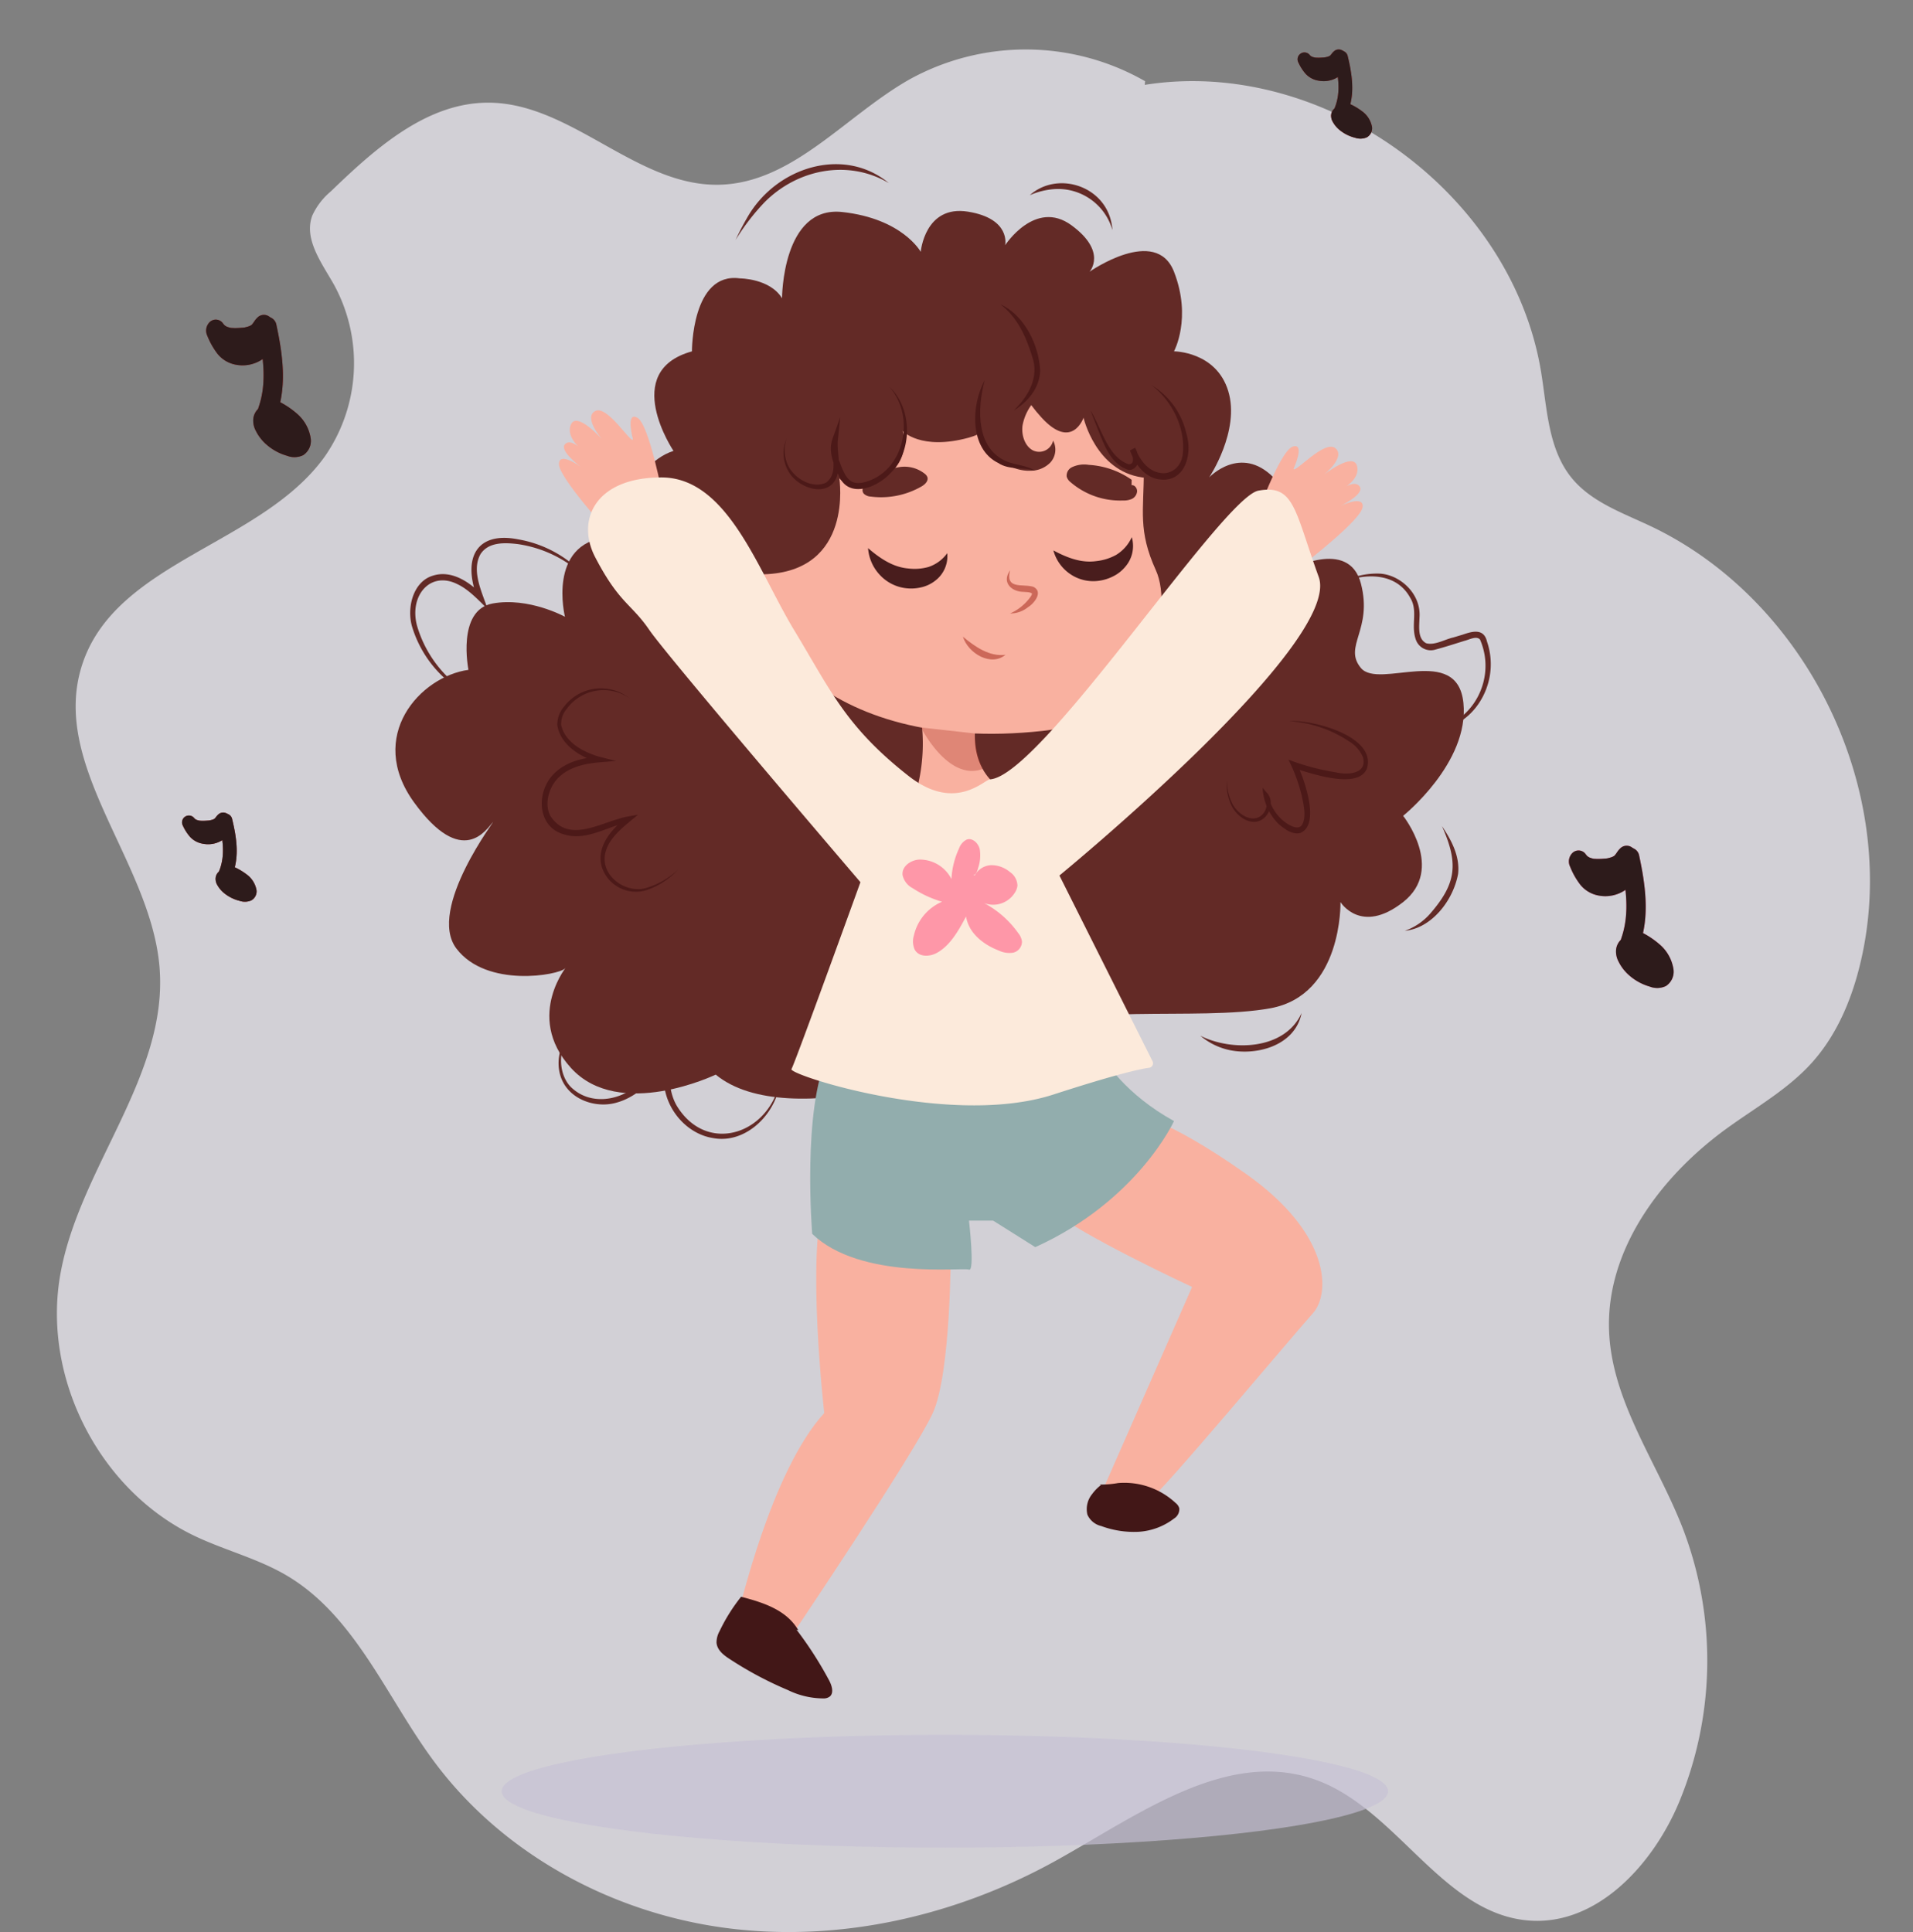 <svg xmlns="http://www.w3.org/2000/svg" xmlns:xlink="http://www.w3.org/1999/xlink" width="400" height="404" viewBox="0 0 400 404">
  <rect x="0" y="0" width="400" height="404" fill="#808080" stroke="none"/>
  <defs>
    <clipPath id="clip-path">
      <rect id="Rectángulo_416035" data-name="Rectángulo 416035" width="400" height="404" transform="translate(180 5986)" fill="#fff" stroke="#707070" stroke-width="1"/>
    </clipPath>
  </defs>
  <g id="Enmascarar_grupo_1098830" data-name="Enmascarar grupo 1098830" transform="translate(-180 -5986)" clip-path="url(#clip-path)">
    <g id="Grupo_1183148" data-name="Grupo 1183148" transform="translate(191.902 5996.336)">
      <path id="Trazado_1044501" data-name="Trazado 1044501" d="M353.354,30.963c37.387-5.939,76.808,22.657,82.893,60.13,1.24,7.636,1.472,16,6.33,22.007,4.081,5.048,10.558,7.308,16.421,10.074,32.344,15.262,51.711,54.1,44.488,89.212-1.74,8.457-4.964,16.824-10.767,23.2-5.015,5.512-11.636,9.225-17.666,13.6-13.814,10.012-25.362,25.475-24.6,42.552.655,14.7,10.056,27.324,15.39,41.027a77.325,77.325,0,0,1-.825,57.474c-5.555,13.141-17.312,25.778-31.491,24.568-18.053-1.542-27.542-23.526-44.652-29.5-18.465-6.452-36.986,7.5-54.1,16.993-20.941,11.612-45.451,17.215-69.17,14.052s-46.435-15.437-60.756-34.665c-10-13.422-16.486-30.481-30.872-38.995-6.063-3.588-13.037-5.3-19.389-8.345-19.737-9.464-31.769-32.874-28.005-54.489,3.9-22.405,22.573-41.605,20.777-64.279-1.758-22.189-23.085-42.259-16.171-63.41,7.064-21.607,37.468-25.023,50.71-43.481a34.231,34.231,0,0,0,1.954-35.9c-2.574-4.566-6.38-9.541-4.574-14.464a14.343,14.343,0,0,1,3.873-5.069c9.37-9.049,20.163-18.7,33.17-18.57,17.235.169,30.9,17.59,48.129,17.159,15.439-.386,26.444-14.589,39.929-22.139a50.3,50.3,0,0,1,49.053.492" transform="translate(-125.897 -23.552)" fill="#ebe9f0" opacity="0.76"/>
      <g id="Grupo_1183147" data-name="Grupo 1183147" transform="translate(26.168)">
        <path id="Trazado_1044502" data-name="Trazado 1044502" d="M784.4,445.143s8.826,0,11.348,8.325-3.993,18.038-3.993,18.038,6.514-6.938,13.449,0,3.152,19.426,3.152,19.426,12.609-6.938,15.13,2.775-3.782,13.1,0,17.653,20.173-5.165,21.434,7.323-12.609,23.588-12.609,23.588,8.826,11.1,0,18.038-13.1,0-13.1,0,.49,19.426-14.64,22.2-42.869-1.387-51.694,5.55-49.173,20.813-64.3,8.326c0,0-20.173,9.713-30.26-1.387s0-22.2-1.261-20.813-16.391,4.162-22.7-4.162,8.826-27.751,7.565-26.363-6.3,9.713-16.391-4.163,1.261-26.363,11.348-27.751c0,0-2.522-12.488,5.043-13.875s15.13,2.775,15.13,2.775S653.271,485.383,665.88,484c0,0,5.043-15.263,13.869-18.038,0,0-11.207-16.651,3.853-20.813,0,0-.07-16.651,10.017-15.263,0,0,6.3,0,8.826,4.163,0,0,0-19.426,12.608-18.038s16.391,8.325,16.391,8.325.841-9.855,9.877-8.4,7.775,7.009,7.775,7.009,6.3-9.713,13.869-4.163,3.782,9.713,3.782,9.713,13.869-9.713,17.652,0S784.4,445.143,784.4,445.143Z" transform="translate(-576.993 -382.01)" fill="#632a26"/>
        <path id="Trazado_1044503" data-name="Trazado 1044503" d="M750.262,1110.11c-1.261,0,5.043,0,22.7,12.488s17.652,24.976,13.869,29.138-32.782,38.851-34.043,38.851S742.7,1189.2,742.7,1189.2l18.913-43.014s-23.956-11.1-30.26-16.651S750.262,1110.11,750.262,1110.11Z" transform="translate(-550.421 -887.408)" fill="#f9b1a0"/>
        <path id="Trazado_1044504" data-name="Trazado 1044504" d="M1059.9,1175.564c0,2.775,0,27.751-3.782,36.076s-29,45.789-29,45.789-11.348-6.938-11.348-5.55,6.3-27.751,17.652-40.239c0,0-3.782-33.3,0-44.4S1059.9,1175.564,1059.9,1175.564Z" transform="translate(-899.145 -926.499)" fill="#f9b1a0"/>
        <path id="Trazado_1044505" data-name="Trazado 1044505" d="M905.255,1044.632c.564,1.241,5.043,8.325,15.13,13.875,0,0-7.565,16.651-29,26.364l-8.826-5.55h-5.043s1.261,10.792,0,10.252-22.7,2.235-32.782-7.477c0,0-2.148-26.363,3.339-37.464S901.472,1036.306,905.255,1044.632Z" transform="translate(-712.978 -834.417)" fill="#92adad"/>
        <path id="Trazado_1044506" data-name="Trazado 1044506" d="M1258.808,587.172s-2.825-15.245-5.347-16.633-.911,4.531-.911,4.531c-.351,1.02-5.394-7.306-7.915-5.918s1.471,5.918,1.471,5.918-5.253-5.918-6.514-3.143,2.522,5.55,2.522,5.55-2.522-2.775-3.782-1.388,3.292,4.713,3.292,4.713-4.553-3.325-4.553-.55,10.087,13.875,10.087,13.875Z" transform="translate(-1158.269 -493.529)" fill="#f9b1a0"/>
        <path id="Trazado_1044507" data-name="Trazado 1044507" d="M699.308,611.985s5.2-14.469,7.9-15.35.178,4.636.178,4.636c.183,1.071,6.47-6.158,8.732-4.307s-2.387,5.545-2.387,5.545,6.112-4.818,6.913-1.844-3.363,4.98-3.363,4.98,2.923-2.248,3.945-.64-3.989,4.008-3.989,4.008,5.01-2.4,4.57.333-12.133,11.725-12.133,11.725Z" transform="translate(-474.973 -513.58)" fill="#f9b1a0"/>
        <g id="Grupo_1183117" data-name="Grupo 1183117" transform="translate(5.04 55.502)">
          <g id="Grupo_1183112" data-name="Grupo 1183112" transform="translate(0 0)">
            <g id="Grupo_1183109" data-name="Grupo 1183109" transform="translate(10.731 0.384)">
              <path id="Trazado_1044508" data-name="Trazado 1044508" d="M1533,498.7c1.289,6.011,2.239,12.592.153,18.525a2.057,2.057,0,0,1-2.478,1.583,2.331,2.331,0,0,1-1.407-2.789c1.835-5.217.982-10.825-.153-16.114a2.361,2.361,0,0,1,1.407-2.789A2.022,2.022,0,0,1,1533,498.7Z" transform="translate(-1529.057 -497.038)" fill="#b72525"/>
            </g>
            <g id="Grupo_1183110" data-name="Grupo 1183110" transform="translate(9.832 17.557)">
              <path id="Trazado_1044509" data-name="Trazado 1044509" d="M1512.019,560.273a18.1,18.1,0,0,1,4.7,2.951,8.511,8.511,0,0,1,2.922,5.287,3.574,3.574,0,0,1-1.593,3.431,4.241,4.241,0,0,1-3.361.12,11.157,11.157,0,0,1-4.694-2.7,9.159,9.159,0,0,1-1.829-2.5,4.471,4.471,0,0,1-.551-2.306,3.342,3.342,0,0,1,1.367-2.579c1.487-1.045,3.451.687,2.959,2.56q-.084.362,0-.2.005.372-.049-.187a1.756,1.756,0,0,0,.043.2q.067.247-.095-.211c-.054-.016.424.557.1.246-.26-.254.123.134.172.188.09.1.187.186.279.281q.249.226-.115-.093.112.1.224.189.366.3.748.583a27.545,27.545,0,0,0,3.383,2.074l-2.959,1.355q-.01.463-.02.925l.518,1-.056-.073a2.527,2.527,0,0,1,0-3.206,1.882,1.882,0,0,1,2.849,0,2.96,2.96,0,0,1,.594,2.559,2.121,2.121,0,0,1-1.167,1.469,1.858,1.858,0,0,1-1.793-.114,25.083,25.083,0,0,1-3.96-2.518,8.753,8.753,0,0,1-2.058-2.155,4.645,4.645,0,0,1-.53-3.526l2.96,2.56a1.491,1.491,0,0,0,.617-1.223c0,.076.011.276-.019-.049-.042-.452.133.222-.035-.162-.139-.318.077.141.124.23q.118.225.251.44a1.562,1.562,0,0,1,.136.211c-.013-.035-.315-.429-.1-.153.089.114.176.229.268.34a7.654,7.654,0,0,0,.63.668,2.036,2.036,0,0,1,.18.164c-.023-.028-.4-.327-.129-.119.112.087.223.175.337.258a8.819,8.819,0,0,0,.813.524c.122.07.248.133.371.2.317.172-.408-.18.008,0q.44.193.894.341.4.129.8.224c.075.018.153.029.228.051.208.059-.263-.031-.25-.032.1,0,.675-.016.305.038l-.157.023q.231-.078-.033.035a2.115,2.115,0,0,0-.367.278c.224-.245-.112.171-.123.194-.022.041-.136.551-.094.231,0-.028-.022.555-.037.319,0-.076,0-.16,0-.237.005-.226.012.31.035.3a2.608,2.608,0,0,0-.07-.3c-.025-.091-.124-.358.005-.019s.045.117.013.05c-.076-.156-.147-.313-.228-.465q-.106-.2-.223-.387c-.033-.054-.067-.107-.1-.161-.233-.375.225.295.065.1a17.766,17.766,0,0,0-1.3-1.418c-.011-.011.351.291.172.153-.081-.063-.16-.132-.241-.2q-.2-.154-.4-.3c-.287-.206-.581-.4-.88-.581s-.606-.354-.915-.516q-.218-.114-.438-.223c-.071-.035-.15-.067-.22-.107l.261.125-.22-.1a2.266,2.266,0,0,1-1.2-1.042,2.572,2.572,0,0,1-.2-1.747c.3-1.057,1.434-2.062,2.479-1.584Z" transform="translate(-1507.605 -560.151)" fill="#b72525"/>
            </g>
            <g id="Grupo_1183111" data-name="Grupo 1183111" transform="translate(0)">
              <path id="Trazado_1044510" data-name="Trazado 1044510" d="M1549.342,499.478c-.106.1-.195.218-.3.316-.216.2.263-.4-.043.053a8.845,8.845,0,0,1-.678.935,5.352,5.352,0,0,1-1.452,1.146,9.082,9.082,0,0,1-3.565.931c-2.411.209-5.267-.059-6.89-2.367l3.164-2.747c.21.482.421.963.653,1.431.129.26.264.517.408.766.057.1.119.2.177.294.208.355-.143-.167.016.032s.3.4.472.577c.041.044.363.379.147.164-.191-.19.063.046.109.08.115.085.234.157.352.236.163.108.177.091-.005.015a6.091,6.091,0,0,0,.838.27c.205.053.174.024-.015.007.146.013.292.028.438.035a6.053,6.053,0,0,0,.739-.012c.047,0,.268-.06.3-.031q-.391.063-.161.02c.05-.009.1-.019.149-.031a5.726,5.726,0,0,0,.66-.187c.12-.042.237-.1.356-.139.259-.094-.418.245,0-.007a6.767,6.767,0,0,0,.581-.376c.048-.035.3-.265.1-.068-.226.221.09-.1.133-.147.071-.077.137-.159.207-.238.342-.386-.228.382.052-.067a1.934,1.934,0,0,1,2.757-.813,2.462,2.462,0,0,1,.723,3.1,7.4,7.4,0,0,1-7.74,3.39,6.368,6.368,0,0,1-3.782-2.243,15.528,15.528,0,0,1-2.139-3.771,2.491,2.491,0,0,1,.519-2.924,1.831,1.831,0,0,1,2.646.177,6.426,6.426,0,0,0,.419.513q.256.243-.042-.032c.085.066.174.128.264.186s.183.113.277.164q-.365-.162-.047-.025c.2.069.4.144.6.2.121.031.244.057.367.079q-.341-.049.021-.007c.25.01.5.031.748.032.477,0,.956-.027,1.431-.068a4.034,4.034,0,0,0,.618-.068c-.554.138.128-.035.233-.06a5.851,5.851,0,0,0,.6-.173q.145-.051.287-.111-.372.186-.068.027c.143-.092.411-.189.51-.342q-.314.281-.062.036.11-.117.209-.245.216-.3-.008.019.206-.3.415-.607a3.528,3.528,0,0,1,.456-.53,1.9,1.9,0,0,1,2.849,0,2.5,2.5,0,0,1,0,3.206Z" transform="translate(-1535.85 -495.627)" fill="#b72525"/>
            </g>
          </g>
          <g id="Grupo_1183116" data-name="Grupo 1183116" transform="translate(0 0)">
            <g id="Grupo_1183113" data-name="Grupo 1183113" transform="translate(10.731 0.384)">
              <path id="Trazado_1044511" data-name="Trazado 1044511" d="M1533,498.7c1.289,6.011,2.239,12.592.153,18.525a2.057,2.057,0,0,1-2.478,1.583,2.331,2.331,0,0,1-1.407-2.789c1.835-5.217.982-10.825-.153-16.114a2.361,2.361,0,0,1,1.407-2.789A2.022,2.022,0,0,1,1533,498.7Z" transform="translate(-1529.057 -497.038)" fill="#2d1b1b"/>
            </g>
            <g id="Grupo_1183114" data-name="Grupo 1183114" transform="translate(9.832 17.557)">
              <path id="Trazado_1044512" data-name="Trazado 1044512" d="M1512.019,560.273a18.1,18.1,0,0,1,4.7,2.951,8.511,8.511,0,0,1,2.922,5.287,3.574,3.574,0,0,1-1.593,3.431,4.241,4.241,0,0,1-3.361.12,11.157,11.157,0,0,1-4.694-2.7,9.159,9.159,0,0,1-1.829-2.5,4.471,4.471,0,0,1-.551-2.306,3.342,3.342,0,0,1,1.367-2.579c1.487-1.045,3.451.687,2.959,2.56q-.084.362,0-.2.005.372-.049-.187a1.756,1.756,0,0,0,.043.2q.067.247-.095-.211c-.054-.016.424.557.1.246-.26-.254.123.134.172.188.09.1.187.186.279.281q.249.226-.115-.093.112.1.224.189.366.3.748.583a27.545,27.545,0,0,0,3.383,2.074l-2.959,1.355q-.01.463-.02.925l.518,1-.056-.073a2.527,2.527,0,0,1,0-3.206,1.882,1.882,0,0,1,2.849,0,2.96,2.96,0,0,1,.594,2.559,2.121,2.121,0,0,1-1.167,1.469,1.858,1.858,0,0,1-1.793-.114,25.083,25.083,0,0,1-3.96-2.518,8.753,8.753,0,0,1-2.058-2.155,4.645,4.645,0,0,1-.53-3.526l2.96,2.56a1.491,1.491,0,0,0,.617-1.223c0,.076.011.276-.019-.049-.042-.452.133.222-.035-.162-.139-.318.077.141.124.23q.118.225.251.44a1.562,1.562,0,0,1,.136.211c-.013-.035-.315-.429-.1-.153.089.114.176.229.268.34a7.654,7.654,0,0,0,.63.668,2.036,2.036,0,0,1,.18.164c-.023-.028-.4-.327-.129-.119.112.087.223.175.337.258a8.819,8.819,0,0,0,.813.524c.122.07.248.133.371.2.317.172-.408-.18.008,0q.44.193.894.341.4.129.8.224c.075.018.153.029.228.051.208.059-.263-.031-.25-.032.1,0,.675-.016.305.038l-.157.023q.231-.078-.033.035a2.115,2.115,0,0,0-.367.278c.224-.245-.112.171-.123.194-.022.041-.136.551-.094.231,0-.028-.022.555-.037.319,0-.076,0-.16,0-.237.005-.226.012.31.035.3a2.608,2.608,0,0,0-.07-.3c-.025-.091-.124-.358.005-.019s.045.117.013.05c-.076-.156-.147-.313-.228-.465q-.106-.2-.223-.387c-.033-.054-.067-.107-.1-.161-.233-.375.225.295.065.1a17.766,17.766,0,0,0-1.3-1.418c-.011-.011.351.291.172.153-.081-.063-.16-.132-.241-.2q-.2-.154-.4-.3c-.287-.206-.581-.4-.88-.581s-.606-.354-.915-.516q-.218-.114-.438-.223c-.071-.035-.15-.067-.22-.107l.261.125-.22-.1a2.266,2.266,0,0,1-1.2-1.042,2.572,2.572,0,0,1-.2-1.747c.3-1.057,1.434-2.062,2.479-1.584Z" transform="translate(-1507.605 -560.151)" fill="#2d1b1b"/>
            </g>
            <g id="Grupo_1183115" data-name="Grupo 1183115" transform="translate(0)">
              <path id="Trazado_1044513" data-name="Trazado 1044513" d="M1549.342,499.478c-.106.1-.195.218-.3.316-.216.2.263-.4-.043.053a8.845,8.845,0,0,1-.678.935,5.352,5.352,0,0,1-1.452,1.146,9.082,9.082,0,0,1-3.565.931c-2.411.209-5.267-.059-6.89-2.367l3.164-2.747c.21.482.421.963.653,1.431.129.26.264.517.408.766.057.1.119.2.177.294.208.355-.143-.167.016.032s.3.4.472.577c.041.044.363.379.147.164-.191-.19.063.046.109.08.115.085.234.157.352.236.163.108.177.091-.005.015a6.091,6.091,0,0,0,.838.27c.205.053.174.024-.015.007.146.013.292.028.438.035a6.053,6.053,0,0,0,.739-.012c.047,0,.268-.06.3-.031q-.391.063-.161.02c.05-.009.1-.019.149-.031a5.726,5.726,0,0,0,.66-.187c.12-.042.237-.1.356-.139.259-.094-.418.245,0-.007a6.767,6.767,0,0,0,.581-.376c.048-.035.3-.265.1-.068-.226.221.09-.1.133-.147.071-.077.137-.159.207-.238.342-.386-.228.382.052-.067a1.934,1.934,0,0,1,2.757-.813,2.462,2.462,0,0,1,.723,3.1,7.4,7.4,0,0,1-7.74,3.39,6.368,6.368,0,0,1-3.782-2.243,15.528,15.528,0,0,1-2.139-3.771,2.491,2.491,0,0,1,.519-2.924,1.831,1.831,0,0,1,2.646.177,6.426,6.426,0,0,0,.419.513q.256.243-.042-.032c.085.066.174.128.264.186s.183.113.277.164q-.365-.162-.047-.025c.2.069.4.144.6.2.121.031.244.057.367.079q-.341-.049.021-.007c.25.01.5.031.748.032.477,0,.956-.027,1.431-.068a4.034,4.034,0,0,0,.618-.068c-.554.138.128-.035.233-.06a5.851,5.851,0,0,0,.6-.173q.145-.051.287-.111-.372.186-.068.027c.143-.092.411-.189.51-.342q-.314.281-.062.036.11-.117.209-.245.216-.3-.008.019.206-.3.415-.607a3.528,3.528,0,0,1,.456-.53,1.9,1.9,0,0,1,2.849,0,2.5,2.5,0,0,1,0,3.206Z" transform="translate(-1535.85 -495.627)" fill="#2d1b1b"/>
            </g>
          </g>
        </g>
        <g id="Grupo_1183126" data-name="Grupo 1183126" transform="translate(289.991 166.507)">
          <g id="Grupo_1183121" data-name="Grupo 1183121" transform="translate(0 0)">
            <g id="Grupo_1183118" data-name="Grupo 1183118" transform="translate(10.73 0.384)">
              <path id="Trazado_1044514" data-name="Trazado 1044514" d="M485.769,906.653c1.289,6.011,2.239,12.592.153,18.525a2.057,2.057,0,0,1-2.478,1.583,2.331,2.331,0,0,1-1.407-2.789c1.835-5.217.982-10.825-.153-16.115a2.361,2.361,0,0,1,1.407-2.789,2.023,2.023,0,0,1,2.478,1.584Z" transform="translate(-481.824 -904.994)" fill="#ff527f"/>
            </g>
            <g id="Grupo_1183119" data-name="Grupo 1183119" transform="translate(9.831 17.556)">
              <path id="Trazado_1044515" data-name="Trazado 1044515" d="M464.785,968.229a18.092,18.092,0,0,1,4.7,2.951,8.512,8.512,0,0,1,2.922,5.287,3.574,3.574,0,0,1-1.593,3.431,4.241,4.241,0,0,1-3.361.12,11.161,11.161,0,0,1-4.693-2.7,9.152,9.152,0,0,1-1.829-2.5,4.468,4.468,0,0,1-.551-2.306,3.342,3.342,0,0,1,1.367-2.579c1.487-1.045,3.451.687,2.96,2.56q-.084.362,0-.2,0,.372-.05-.187a1.731,1.731,0,0,0,.043.2q.067.247-.094-.211c-.054-.016.424.558.1.246-.26-.254.123.134.172.188.09.1.187.186.279.281q.249.227-.115-.092.111.1.224.189.366.3.748.583a27.524,27.524,0,0,0,3.383,2.074l-2.96,1.355q-.01.462-.02.925l.518,1-.056-.073a2.527,2.527,0,0,1,0-3.206,1.882,1.882,0,0,1,2.849,0,2.959,2.959,0,0,1,.594,2.559,2.122,2.122,0,0,1-1.166,1.469,1.858,1.858,0,0,1-1.793-.114,25.1,25.1,0,0,1-3.96-2.518,8.75,8.75,0,0,1-2.058-2.155,4.644,4.644,0,0,1-.53-3.526l2.96,2.56a1.49,1.49,0,0,0,.617-1.223c0,.077.011.276-.019-.049-.042-.452.133.222-.035-.162-.139-.319.078.141.124.23q.118.225.251.44a1.6,1.6,0,0,1,.135.211c-.013-.035-.315-.429-.1-.153.089.114.176.229.268.34a7.626,7.626,0,0,0,.63.668,2.041,2.041,0,0,1,.18.164c-.023-.028-.4-.327-.129-.119.112.086.223.175.337.258a8.726,8.726,0,0,0,.813.524c.122.07.248.133.371.2.316.172-.408-.18.008,0,.293.129.592.243.894.341q.4.129.8.224c.076.018.153.029.228.051.208.059-.263-.031-.25-.032.1-.005.675-.016.305.038l-.157.023q.231-.077-.033.035a2.117,2.117,0,0,0-.367.278c.225-.245-.112.172-.123.194-.022.041-.136.551-.094.231,0-.028-.022.555-.037.319,0-.076,0-.16,0-.237,0-.226.012.31.035.3a2.634,2.634,0,0,0-.07-.3c-.025-.091-.124-.358.005-.019s.045.117.013.05c-.076-.156-.147-.313-.228-.465q-.106-.2-.222-.387c-.033-.054-.067-.107-.1-.161-.233-.375.225.295.065.1a17.813,17.813,0,0,0-1.3-1.418c-.011-.011.351.291.172.153-.081-.063-.16-.131-.241-.2q-.2-.154-.4-.3c-.287-.206-.581-.4-.88-.581s-.606-.354-.915-.516q-.218-.114-.438-.223c-.072-.035-.15-.067-.22-.107l.261.125-.22-.1a2.265,2.265,0,0,1-1.2-1.042,2.57,2.57,0,0,1-.2-1.747c.3-1.057,1.434-2.062,2.479-1.584Z" transform="translate(-460.371 -968.106)" fill="#ff527f"/>
            </g>
            <g id="Grupo_1183120" data-name="Grupo 1183120" transform="translate(0)">
              <path id="Trazado_1044516" data-name="Trazado 1044516" d="M502.1,907.435c-.106.1-.195.218-.3.316-.215.2.263-.4-.043.053a8.848,8.848,0,0,1-.678.935,5.357,5.357,0,0,1-1.452,1.146,9.085,9.085,0,0,1-3.565.931c-2.411.209-5.267-.059-6.89-2.367l3.164-2.747c.209.482.421.963.653,1.431.129.26.264.517.408.766.057.1.119.2.177.294.208.355-.143-.167.016.032s.3.4.472.577c.041.044.363.379.147.164-.191-.19.063.046.109.08.114.085.234.157.352.236.163.108.177.09-.005.015a6.1,6.1,0,0,0,.839.27c.205.053.174.024-.015.007.146.013.292.028.438.034a6.032,6.032,0,0,0,.739-.012c.047,0,.268-.06.3-.031q-.391.063-.161.02c.05-.009.1-.019.149-.031a5.754,5.754,0,0,0,.66-.187c.12-.042.237-.1.356-.139.259-.094-.418.245,0-.007a6.707,6.707,0,0,0,.581-.376c.047-.036.3-.265.1-.068-.226.221.09-.1.133-.147.071-.077.137-.159.207-.238.342-.386-.227.382.052-.067a1.934,1.934,0,0,1,2.757-.813,2.462,2.462,0,0,1,.723,3.1,7.4,7.4,0,0,1-7.74,3.39A6.368,6.368,0,0,1,491,911.761a15.524,15.524,0,0,1-2.139-3.771,2.491,2.491,0,0,1,.519-2.925,1.831,1.831,0,0,1,2.645.177,6.491,6.491,0,0,0,.42.513q.255.243-.042-.031.128.1.264.187c.09.058.183.113.277.163q-.365-.162-.047-.025c.2.069.4.144.6.2q.183.046.367.079-.341-.049.021-.007c.25.01.5.031.748.032.477,0,.956-.027,1.431-.068a4.029,4.029,0,0,0,.619-.068c-.554.138.128-.035.233-.06a5.846,5.846,0,0,0,.6-.173q.145-.051.287-.111-.372.186-.068.027c.143-.092.411-.189.51-.342q-.314.281-.063.036.11-.117.21-.245.215-.3-.008.019.206-.305.415-.607a3.544,3.544,0,0,1,.456-.53,1.9,1.9,0,0,1,2.849,0,2.5,2.5,0,0,1,0,3.206Z" transform="translate(-488.612 -903.584)" fill="#ff527f"/>
            </g>
          </g>
          <g id="Grupo_1183125" data-name="Grupo 1183125" transform="translate(0 0)">
            <g id="Grupo_1183122" data-name="Grupo 1183122" transform="translate(10.73 0.384)">
              <path id="Trazado_1044517" data-name="Trazado 1044517" d="M485.769,906.653c1.289,6.011,2.239,12.592.153,18.525a2.057,2.057,0,0,1-2.478,1.583,2.331,2.331,0,0,1-1.407-2.789c1.835-5.217.982-10.825-.153-16.115a2.361,2.361,0,0,1,1.407-2.789,2.023,2.023,0,0,1,2.478,1.584Z" transform="translate(-481.824 -904.994)" fill="#2d1b1b"/>
            </g>
            <g id="Grupo_1183123" data-name="Grupo 1183123" transform="translate(9.831 17.556)">
              <path id="Trazado_1044518" data-name="Trazado 1044518" d="M464.785,968.229a18.092,18.092,0,0,1,4.7,2.951,8.512,8.512,0,0,1,2.922,5.287,3.574,3.574,0,0,1-1.593,3.431,4.241,4.241,0,0,1-3.361.12,11.161,11.161,0,0,1-4.693-2.7,9.152,9.152,0,0,1-1.829-2.5,4.468,4.468,0,0,1-.551-2.306,3.342,3.342,0,0,1,1.367-2.579c1.487-1.045,3.451.687,2.96,2.56q-.084.362,0-.2,0,.372-.05-.187a1.731,1.731,0,0,0,.043.2q.067.247-.094-.211c-.054-.016.424.558.1.246-.26-.254.123.134.172.188.09.1.187.186.279.281q.249.227-.115-.092.111.1.224.189.366.3.748.583a27.524,27.524,0,0,0,3.383,2.074l-2.96,1.355q-.01.462-.02.925l.518,1-.056-.073a2.527,2.527,0,0,1,0-3.206,1.882,1.882,0,0,1,2.849,0,2.959,2.959,0,0,1,.594,2.559,2.122,2.122,0,0,1-1.166,1.469,1.858,1.858,0,0,1-1.793-.114,25.1,25.1,0,0,1-3.96-2.518,8.75,8.75,0,0,1-2.058-2.155,4.644,4.644,0,0,1-.53-3.526l2.96,2.56a1.49,1.49,0,0,0,.617-1.223c0,.077.011.276-.019-.049-.042-.452.133.222-.035-.162-.139-.319.078.141.124.23q.118.225.251.44a1.6,1.6,0,0,1,.135.211c-.013-.035-.315-.429-.1-.153.089.114.176.229.268.34a7.626,7.626,0,0,0,.63.668,2.041,2.041,0,0,1,.18.164c-.023-.028-.4-.327-.129-.119.112.086.223.175.337.258a8.726,8.726,0,0,0,.813.524c.122.07.248.133.371.2.316.172-.408-.18.008,0,.293.129.592.243.894.341q.4.129.8.224c.076.018.153.029.228.051.208.059-.263-.031-.25-.032.1-.005.675-.016.305.038l-.157.023q.231-.077-.033.035a2.117,2.117,0,0,0-.367.278c.225-.245-.112.172-.123.194-.022.041-.136.551-.094.231,0-.028-.022.555-.037.319,0-.076,0-.16,0-.237,0-.226.012.31.035.3a2.634,2.634,0,0,0-.07-.3c-.025-.091-.124-.358.005-.019s.045.117.013.05c-.076-.156-.147-.313-.228-.465q-.106-.2-.222-.387c-.033-.054-.067-.107-.1-.161-.233-.375.225.295.065.1a17.813,17.813,0,0,0-1.3-1.418c-.011-.011.351.291.172.153-.081-.063-.16-.131-.241-.2q-.2-.154-.4-.3c-.287-.206-.581-.4-.88-.581s-.606-.354-.915-.516q-.218-.114-.438-.223c-.072-.035-.15-.067-.22-.107l.261.125-.22-.1a2.265,2.265,0,0,1-1.2-1.042,2.57,2.57,0,0,1-.2-1.747c.3-1.057,1.434-2.062,2.479-1.584Z" transform="translate(-460.371 -968.106)" fill="#2d1b1b"/>
            </g>
            <g id="Grupo_1183124" data-name="Grupo 1183124" transform="translate(0)">
              <path id="Trazado_1044519" data-name="Trazado 1044519" d="M502.1,907.435c-.106.1-.195.218-.3.316-.215.2.263-.4-.043.053a8.848,8.848,0,0,1-.678.935,5.357,5.357,0,0,1-1.452,1.146,9.085,9.085,0,0,1-3.565.931c-2.411.209-5.267-.059-6.89-2.367l3.164-2.747c.209.482.421.963.653,1.431.129.26.264.517.408.766.057.1.119.2.177.294.208.355-.143-.167.016.032s.3.4.472.577c.041.044.363.379.147.164-.191-.19.063.046.109.08.114.085.234.157.352.236.163.108.177.09-.005.015a6.1,6.1,0,0,0,.839.27c.205.053.174.024-.015.007.146.013.292.028.438.034a6.032,6.032,0,0,0,.739-.012c.047,0,.268-.06.3-.031q-.391.063-.161.02c.05-.009.1-.019.149-.031a5.754,5.754,0,0,0,.66-.187c.12-.042.237-.1.356-.139.259-.094-.418.245,0-.007a6.707,6.707,0,0,0,.581-.376c.047-.036.3-.265.1-.068-.226.221.09-.1.133-.147.071-.077.137-.159.207-.238.342-.386-.227.382.052-.067a1.934,1.934,0,0,1,2.757-.813,2.462,2.462,0,0,1,.723,3.1,7.4,7.4,0,0,1-7.74,3.39A6.368,6.368,0,0,1,491,911.761a15.524,15.524,0,0,1-2.139-3.771,2.491,2.491,0,0,1,.519-2.925,1.831,1.831,0,0,1,2.645.177,6.491,6.491,0,0,0,.42.513q.255.243-.042-.031.128.1.264.187c.09.058.183.113.277.163q-.365-.162-.047-.025c.2.069.4.144.6.2q.183.046.367.079-.341-.049.021-.007c.25.01.5.031.748.032.477,0,.956-.027,1.431-.068a4.029,4.029,0,0,0,.619-.068c-.554.138.128-.035.233-.06a5.846,5.846,0,0,0,.6-.173q.145-.051.287-.111-.372.186-.068.027c.143-.092.411-.189.51-.342q-.314.281-.063.036.11-.117.21-.245.215-.3-.008.019.206-.305.415-.607a3.544,3.544,0,0,1,.456-.53,1.9,1.9,0,0,1,2.849,0,2.5,2.5,0,0,1,0,3.206Z" transform="translate(-488.612 -903.584)" fill="#2d1b1b"/>
            </g>
          </g>
        </g>
        <g id="Grupo_1183135" data-name="Grupo 1183135" transform="translate(233.253)">
          <g id="Grupo_1183130" data-name="Grupo 1183130" transform="translate(0 0)">
            <g id="Grupo_1183127" data-name="Grupo 1183127" transform="translate(7.639 0.241)">
              <path id="Trazado_1044520" data-name="Trazado 1044520" d="M710.142,293.575c.918,3.768,1.595,7.894.109,11.614a1.48,1.48,0,0,1-1.765.993,1.43,1.43,0,0,1-1-1.748c1.306-3.271.7-6.786-.109-10.1a1.434,1.434,0,0,1,2.766-.756Z" transform="translate(-707.333 -292.535)" fill="#b72525"/>
            </g>
            <g id="Grupo_1183128" data-name="Grupo 1183128" transform="translate(6.999 11.007)">
              <path id="Trazado_1044521" data-name="Trazado 1044521" d="M695.2,332.179a13.249,13.249,0,0,1,3.347,1.85,5.208,5.208,0,0,1,2.08,3.314,2.155,2.155,0,0,1-1.134,2.151,3.4,3.4,0,0,1-2.393.075,8.26,8.26,0,0,1-3.342-1.694,5.846,5.846,0,0,1-1.3-1.565,2.534,2.534,0,0,1-.392-1.446,2.04,2.04,0,0,1,.973-1.617,1.446,1.446,0,0,1,2.107,1.605q-.06.227,0-.122,0,.233-.035-.117a.939.939,0,0,0,.031.128q.048.155-.067-.132c-.038-.01.3.349.074.154-.185-.159.088.084.123.118.064.062.133.116.2.176q.178.142-.081-.058l.16.119c.174.127.352.248.532.366a20.216,20.216,0,0,0,2.408,1.3l-2.107.85q-.007.29-.014.58l.369.627-.04-.046a1.441,1.441,0,0,1,0-2.01,1.462,1.462,0,0,1,2.029,0,1.692,1.692,0,0,1,.423,1.6,1.378,1.378,0,0,1-.83.921,1.48,1.48,0,0,1-1.277-.072,18.377,18.377,0,0,1-2.82-1.579,5.866,5.866,0,0,1-1.465-1.351,2.615,2.615,0,0,1-.377-2.211l2.107,1.605a.9.9,0,0,0,.439-.767c0,.048.008.173-.013-.031-.03-.283.095.139-.025-.1-.1-.2.055.088.089.144q.084.141.178.276a.973.973,0,0,1,.1.133c-.01-.022-.224-.269-.071-.1.063.072.125.144.191.213a5.169,5.169,0,0,0,.449.419,1.4,1.4,0,0,1,.128.1c-.017-.018-.284-.205-.092-.075.08.054.159.11.24.162a6.367,6.367,0,0,0,.579.329c.087.044.177.084.264.126.225.108-.29-.113.005,0q.313.121.636.214.281.081.568.141c.054.011.109.018.162.032.148.037-.187-.02-.178-.02.07,0,.48-.01.217.024l-.112.014q.165-.049-.024.022a1.5,1.5,0,0,0-.261.174c.16-.153-.079.107-.088.121s-.1.345-.067.145c0-.018-.016.348-.026.2,0-.048,0-.1,0-.148,0-.142.009.194.025.189a1.48,1.48,0,0,0-.05-.188c-.018-.057-.088-.224,0-.011s.032.073.009.031c-.054-.1-.1-.2-.163-.291s-.1-.164-.158-.243l-.072-.1c-.166-.235.16.185.047.06a11.806,11.806,0,0,0-.927-.889c-.008-.007.25.183.123.1-.058-.039-.114-.082-.172-.122q-.139-.1-.282-.187c-.2-.129-.413-.25-.626-.364s-.431-.222-.652-.324q-.155-.071-.312-.14c-.051-.022-.107-.042-.156-.067l.186.078-.157-.063a1.571,1.571,0,0,1-.857-.653,1.424,1.424,0,0,1,1.621-2.089Z" transform="translate(-692.059 -332.102)" fill="#b72525"/>
            </g>
            <g id="Grupo_1183129" data-name="Grupo 1183129">
              <path id="Trazado_1044522" data-name="Trazado 1044522" d="M721.77,294.063c-.075.062-.138.137-.212.2-.153.128.188-.249-.031.033a5.625,5.625,0,0,1-.483.586,3.773,3.773,0,0,1-1.034.719,7.175,7.175,0,0,1-2.538.584c-1.716.131-3.75-.037-4.905-1.484l2.253-1.722c.149.3.3.6.465.9.092.163.188.324.291.48.041.062.084.122.126.184.148.222-.1-.1.011.02s.216.248.336.362c.029.028.258.238.1.1-.136-.119.045.029.078.05.081.053.166.1.25.148.116.068.126.057,0,.009a4.821,4.821,0,0,0,.6.169c.146.033.124.015-.011,0,.1.008.208.018.312.022a4.917,4.917,0,0,0,.526-.007c.033,0,.191-.038.214-.02q-.278.039-.115.012l.106-.019a4.583,4.583,0,0,0,.47-.117c.086-.026.168-.06.254-.087.184-.059-.3.153,0,0,.141-.075.28-.148.414-.236.034-.022.212-.166.068-.043-.161.138.064-.063.094-.092.051-.048.1-.1.147-.149.244-.242-.162.239.038-.042a1.473,1.473,0,0,1,1.963-.51,1.431,1.431,0,0,1,.515,1.944,5.581,5.581,0,0,1-5.511,2.125,4.686,4.686,0,0,1-2.693-1.406,9.507,9.507,0,0,1-1.523-2.364,1.432,1.432,0,0,1,2.253-1.722,4.176,4.176,0,0,0,.3.322q.182.153-.03-.02.091.062.188.117c.065.037.13.071.2.1q-.259-.1-.033-.016c.143.044.282.09.428.123.087.019.174.036.261.05q-.243-.031.015,0c.178.006.354.02.533.02.34,0,.68-.017,1.019-.043a3.213,3.213,0,0,0,.44-.043c-.395.086.091-.022.166-.038.143-.03.285-.065.424-.108q.1-.032.2-.069-.265.117-.048.017c.1-.058.292-.118.363-.214q-.224.176-.044.023a2.118,2.118,0,0,0,.149-.153q.153-.185-.006.012.146-.191.3-.381a2.307,2.307,0,0,1,.325-.332,1.478,1.478,0,0,1,2.029,0,1.43,1.43,0,0,1,0,2.011Z" transform="translate(-712.164 -291.648)" fill="#b72525"/>
            </g>
          </g>
          <g id="Grupo_1183134" data-name="Grupo 1183134" transform="translate(0 0)">
            <g id="Grupo_1183131" data-name="Grupo 1183131" transform="translate(7.639 0.241)">
              <path id="Trazado_1044523" data-name="Trazado 1044523" d="M710.142,293.575c.918,3.768,1.595,7.894.109,11.614a1.48,1.48,0,0,1-1.765.993,1.43,1.43,0,0,1-1-1.748c1.306-3.271.7-6.786-.109-10.1a1.434,1.434,0,0,1,2.766-.756Z" transform="translate(-707.333 -292.535)" fill="#2d1b1b"/>
            </g>
            <g id="Grupo_1183132" data-name="Grupo 1183132" transform="translate(6.999 11.007)">
              <path id="Trazado_1044524" data-name="Trazado 1044524" d="M695.2,332.179a13.249,13.249,0,0,1,3.347,1.85,5.208,5.208,0,0,1,2.08,3.314,2.155,2.155,0,0,1-1.134,2.151,3.4,3.4,0,0,1-2.393.075,8.26,8.26,0,0,1-3.342-1.694,5.846,5.846,0,0,1-1.3-1.565,2.534,2.534,0,0,1-.392-1.446,2.04,2.04,0,0,1,.973-1.617,1.446,1.446,0,0,1,2.107,1.605q-.06.227,0-.122,0,.233-.035-.117a.939.939,0,0,0,.031.128q.048.155-.067-.132c-.038-.01.3.349.074.154-.185-.159.088.084.123.118.064.062.133.116.2.176q.178.142-.081-.058l.16.119c.174.127.352.248.532.366a20.216,20.216,0,0,0,2.408,1.3l-2.107.85q-.007.29-.014.58l.369.627-.04-.046a1.441,1.441,0,0,1,0-2.01,1.462,1.462,0,0,1,2.029,0,1.692,1.692,0,0,1,.423,1.6,1.378,1.378,0,0,1-.83.921,1.48,1.48,0,0,1-1.277-.072,18.377,18.377,0,0,1-2.82-1.579,5.866,5.866,0,0,1-1.465-1.351,2.615,2.615,0,0,1-.377-2.211l2.107,1.605a.9.9,0,0,0,.439-.767c0,.048.008.173-.013-.031-.03-.283.095.139-.025-.1-.1-.2.055.088.089.144q.084.141.178.276a.973.973,0,0,1,.1.133c-.01-.022-.224-.269-.071-.1.063.072.125.144.191.213a5.169,5.169,0,0,0,.449.419,1.4,1.4,0,0,1,.128.1c-.017-.018-.284-.205-.092-.075.08.054.159.11.24.162a6.367,6.367,0,0,0,.579.329c.087.044.177.084.264.126.225.108-.29-.113.005,0q.313.121.636.214.281.081.568.141c.054.011.109.018.162.032.148.037-.187-.02-.178-.02.07,0,.48-.01.217.024l-.112.014q.165-.049-.024.022a1.5,1.5,0,0,0-.261.174c.16-.153-.079.107-.088.121s-.1.345-.067.145c0-.018-.016.348-.026.2,0-.048,0-.1,0-.148,0-.142.009.194.025.189a1.48,1.48,0,0,0-.05-.188c-.018-.057-.088-.224,0-.011s.032.073.009.031c-.054-.1-.1-.2-.163-.291s-.1-.164-.158-.243l-.072-.1c-.166-.235.16.185.047.06a11.806,11.806,0,0,0-.927-.889c-.008-.007.25.183.123.1-.058-.039-.114-.082-.172-.122q-.139-.1-.282-.187c-.2-.129-.413-.25-.626-.364s-.431-.222-.652-.324q-.155-.071-.312-.14c-.051-.022-.107-.042-.156-.067l.186.078-.157-.063a1.571,1.571,0,0,1-.857-.653,1.424,1.424,0,0,1,1.621-2.089Z" transform="translate(-692.059 -332.102)" fill="#2d1b1b"/>
            </g>
            <g id="Grupo_1183133" data-name="Grupo 1183133">
              <path id="Trazado_1044525" data-name="Trazado 1044525" d="M721.77,294.063c-.075.062-.138.137-.212.2-.153.128.188-.249-.031.033a5.625,5.625,0,0,1-.483.586,3.773,3.773,0,0,1-1.034.719,7.175,7.175,0,0,1-2.538.584c-1.716.131-3.75-.037-4.905-1.484l2.253-1.722c.149.3.3.6.465.9.092.163.188.324.291.48.041.062.084.122.126.184.148.222-.1-.1.011.02s.216.248.336.362c.029.028.258.238.1.1-.136-.119.045.029.078.05.081.053.166.1.25.148.116.068.126.057,0,.009a4.821,4.821,0,0,0,.6.169c.146.033.124.015-.011,0,.1.008.208.018.312.022a4.917,4.917,0,0,0,.526-.007c.033,0,.191-.038.214-.02q-.278.039-.115.012l.106-.019a4.583,4.583,0,0,0,.47-.117c.086-.026.168-.06.254-.087.184-.059-.3.153,0,0,.141-.075.28-.148.414-.236.034-.022.212-.166.068-.043-.161.138.064-.063.094-.092.051-.048.1-.1.147-.149.244-.242-.162.239.038-.042a1.473,1.473,0,0,1,1.963-.51,1.431,1.431,0,0,1,.515,1.944,5.581,5.581,0,0,1-5.511,2.125,4.686,4.686,0,0,1-2.693-1.406,9.507,9.507,0,0,1-1.523-2.364,1.432,1.432,0,0,1,2.253-1.722,4.176,4.176,0,0,0,.3.322q.182.153-.03-.02.091.062.188.117c.065.037.13.071.2.1q-.259-.1-.033-.016c.143.044.282.09.428.123.087.019.174.036.261.05q-.243-.031.015,0c.178.006.354.02.533.02.34,0,.68-.017,1.019-.043a3.213,3.213,0,0,0,.44-.043c-.395.086.091-.022.166-.038.143-.03.285-.065.424-.108q.1-.032.2-.069-.265.117-.048.017c.1-.058.292-.118.363-.214q-.224.176-.044.023a2.118,2.118,0,0,0,.149-.153q.153-.185-.006.012.146-.191.3-.381a2.307,2.307,0,0,1,.325-.332,1.478,1.478,0,0,1,2.029,0,1.43,1.43,0,0,1,0,2.011Z" transform="translate(-712.164 -291.648)" fill="#2d1b1b"/>
            </g>
          </g>
        </g>
        <g id="Grupo_1183144" data-name="Grupo 1183144" transform="translate(0 159.568)">
          <g id="Grupo_1183139" data-name="Grupo 1183139" transform="translate(0 0)">
            <g id="Grupo_1183136" data-name="Grupo 1183136" transform="translate(7.637 0.241)">
              <path id="Trazado_1044526" data-name="Trazado 1044526" d="M1567.391,880.011c.918,3.768,1.594,7.894.109,11.614a1.48,1.48,0,0,1-1.765.992,1.429,1.429,0,0,1-1-1.748c1.306-3.271.7-6.786-.109-10.1a1.434,1.434,0,0,1,2.767-.756Z" transform="translate(-1564.582 -878.971)" fill="#b72525"/>
            </g>
            <g id="Grupo_1183137" data-name="Grupo 1183137" transform="translate(6.999 11.007)">
              <path id="Trazado_1044527" data-name="Trazado 1044527" d="M1552.446,918.615a13.257,13.257,0,0,1,3.347,1.85,5.21,5.21,0,0,1,2.08,3.315,2.155,2.155,0,0,1-1.134,2.151,3.4,3.4,0,0,1-2.393.075,8.258,8.258,0,0,1-3.342-1.694,5.842,5.842,0,0,1-1.3-1.564,2.534,2.534,0,0,1-.392-1.446,2.04,2.04,0,0,1,.973-1.617,1.446,1.446,0,0,1,2.107,1.605q-.06.227,0-.123,0,.233-.035-.117a.944.944,0,0,0,.031.128q.048.155-.067-.132c-.038-.01.3.349.075.154-.186-.159.088.084.123.117.064.061.133.117.2.176q.177.142-.082-.058l.16.119q.261.19.532.366a20.234,20.234,0,0,0,2.408,1.3l-2.107.849q-.007.29-.015.58l.369.627-.04-.046a1.441,1.441,0,0,1,0-2.01,1.462,1.462,0,0,1,2.028,0,1.692,1.692,0,0,1,.423,1.6,1.377,1.377,0,0,1-.83.921,1.481,1.481,0,0,1-1.277-.072,18.391,18.391,0,0,1-2.82-1.579,5.863,5.863,0,0,1-1.465-1.351,2.613,2.613,0,0,1-.377-2.21l2.107,1.605a.9.9,0,0,0,.439-.767c0,.048.008.173-.013-.031-.03-.283.094.139-.025-.1-.1-.2.055.088.088.145q.085.141.179.276a.973.973,0,0,1,.1.132c-.01-.022-.224-.269-.071-.1.063.072.125.144.191.213a5.2,5.2,0,0,0,.449.419,1.338,1.338,0,0,1,.128.1c-.016-.018-.284-.205-.092-.074.08.054.159.11.24.162a6.371,6.371,0,0,0,.579.329c.087.044.176.083.264.126.225.108-.29-.113.006,0q.313.121.636.214.281.081.568.141c.054.011.109.019.163.032.148.037-.187-.02-.178-.02.07,0,.48-.01.217.024l-.111.014c.11-.032.1-.025-.024.022a1.51,1.51,0,0,0-.261.174c.16-.153-.08.108-.088.121s-.1.345-.067.145c0-.018-.016.348-.026.2a1.464,1.464,0,0,1,0-.148c0-.142.009.194.025.189a1.544,1.544,0,0,0-.05-.188c-.019-.057-.088-.225,0-.011s.032.073.009.031c-.054-.1-.1-.2-.162-.291s-.1-.164-.158-.243l-.072-.1c-.166-.235.16.185.046.06a11.841,11.841,0,0,0-.927-.889c-.008-.007.25.183.123.1-.058-.039-.114-.082-.171-.122-.093-.064-.187-.127-.282-.187-.2-.129-.413-.25-.627-.364s-.431-.222-.652-.324q-.155-.071-.312-.139c-.051-.022-.107-.042-.156-.067l.186.078-.157-.063a1.572,1.572,0,0,1-.858-.653,1.424,1.424,0,0,1,1.621-2.088Z" transform="translate(-1549.304 -918.538)" fill="#b72525"/>
            </g>
            <g id="Grupo_1183138" data-name="Grupo 1183138">
              <path id="Trazado_1044528" data-name="Trazado 1044528" d="M1579.012,880.5c-.075.062-.138.137-.212.2-.153.128.187-.249-.031.033a5.636,5.636,0,0,1-.483.586,3.779,3.779,0,0,1-1.034.719,7.175,7.175,0,0,1-2.538.584c-1.716.131-3.75-.037-4.905-1.484l2.253-1.722c.149.3.3.6.465.9.092.163.188.324.291.48.041.062.084.123.126.184.148.222-.1-.1.012.02s.216.248.336.362c.029.028.259.238.1.1-.136-.119.045.029.077.05.081.053.167.1.25.148.116.068.126.057,0,.009a4.827,4.827,0,0,0,.6.169c.146.033.124.015-.011,0,.1.008.208.018.312.022a4.909,4.909,0,0,0,.526-.007c.034,0,.191-.038.214-.02q-.278.039-.115.013l.106-.019a4.55,4.55,0,0,0,.47-.117c.086-.026.168-.06.254-.087.184-.059-.3.153,0,0,.141-.075.28-.148.413-.236.034-.022.212-.166.068-.043-.161.138.064-.063.094-.092.051-.048.1-.1.147-.149.243-.242-.162.24.037-.042a1.473,1.473,0,0,1,1.963-.51,1.431,1.431,0,0,1,.515,1.944,5.581,5.581,0,0,1-5.511,2.125,4.686,4.686,0,0,1-2.693-1.406,9.5,9.5,0,0,1-1.523-2.364,1.432,1.432,0,0,1,2.253-1.722,4.183,4.183,0,0,0,.3.322q.182.153-.03-.02.092.062.188.117t.2.1q-.259-.1-.033-.016c.143.044.283.09.429.123.086.019.174.036.262.049q-.243-.031.015,0c.178.006.354.02.533.02.34,0,.68-.017,1.019-.043a3.207,3.207,0,0,0,.44-.043c-.395.086.091-.022.166-.038.143-.03.285-.065.424-.108.069-.021.137-.044.2-.069q-.265.117-.049.017c.1-.058.293-.118.363-.214q-.224.176-.044.023.078-.073.149-.153.153-.185-.006.012.146-.191.3-.381a2.314,2.314,0,0,1,.324-.332,1.478,1.478,0,0,1,2.029,0,1.429,1.429,0,0,1,0,2.01Z" transform="translate(-1569.407 -878.085)" fill="#b72525"/>
            </g>
          </g>
          <g id="Grupo_1183143" data-name="Grupo 1183143" transform="translate(0 0)">
            <g id="Grupo_1183140" data-name="Grupo 1183140" transform="translate(7.637 0.241)">
              <path id="Trazado_1044529" data-name="Trazado 1044529" d="M1567.391,880.011c.918,3.768,1.594,7.894.109,11.614a1.48,1.48,0,0,1-1.765.992,1.429,1.429,0,0,1-1-1.748c1.306-3.271.7-6.786-.109-10.1a1.434,1.434,0,0,1,2.767-.756Z" transform="translate(-1564.582 -878.971)" fill="#2d1b1b"/>
            </g>
            <g id="Grupo_1183141" data-name="Grupo 1183141" transform="translate(6.999 11.007)">
              <path id="Trazado_1044530" data-name="Trazado 1044530" d="M1552.446,918.615a13.257,13.257,0,0,1,3.347,1.85,5.21,5.21,0,0,1,2.08,3.315,2.155,2.155,0,0,1-1.134,2.151,3.4,3.4,0,0,1-2.393.075,8.258,8.258,0,0,1-3.342-1.694,5.842,5.842,0,0,1-1.3-1.564,2.534,2.534,0,0,1-.392-1.446,2.04,2.04,0,0,1,.973-1.617,1.446,1.446,0,0,1,2.107,1.605q-.06.227,0-.123,0,.233-.035-.117a.944.944,0,0,0,.031.128q.048.155-.067-.132c-.038-.01.3.349.075.154-.186-.159.088.084.123.117.064.061.133.117.2.176q.177.142-.082-.058l.16.119q.261.19.532.366a20.234,20.234,0,0,0,2.408,1.3l-2.107.849q-.007.29-.015.58l.369.627-.04-.046a1.441,1.441,0,0,1,0-2.01,1.462,1.462,0,0,1,2.028,0,1.692,1.692,0,0,1,.423,1.6,1.377,1.377,0,0,1-.83.921,1.481,1.481,0,0,1-1.277-.072,18.391,18.391,0,0,1-2.82-1.579,5.863,5.863,0,0,1-1.465-1.351,2.613,2.613,0,0,1-.377-2.21l2.107,1.605a.9.9,0,0,0,.439-.767c0,.048.008.173-.013-.031-.03-.283.094.139-.025-.1-.1-.2.055.088.088.145q.085.141.179.276a.973.973,0,0,1,.1.132c-.01-.022-.224-.269-.071-.1.063.072.125.144.191.213a5.2,5.2,0,0,0,.449.419,1.338,1.338,0,0,1,.128.1c-.016-.018-.284-.205-.092-.074.08.054.159.11.24.162a6.371,6.371,0,0,0,.579.329c.087.044.176.083.264.126.225.108-.29-.113.006,0q.313.121.636.214.281.081.568.141c.054.011.109.019.163.032.148.037-.187-.02-.178-.02.07,0,.48-.01.217.024l-.111.014c.11-.032.1-.025-.024.022a1.51,1.51,0,0,0-.261.174c.16-.153-.08.108-.088.121s-.1.345-.067.145c0-.018-.016.348-.026.2a1.464,1.464,0,0,1,0-.148c0-.142.009.194.025.189a1.544,1.544,0,0,0-.05-.188c-.019-.057-.088-.225,0-.011s.032.073.009.031c-.054-.1-.1-.2-.162-.291s-.1-.164-.158-.243l-.072-.1c-.166-.235.16.185.046.06a11.841,11.841,0,0,0-.927-.889c-.008-.007.25.183.123.1-.058-.039-.114-.082-.171-.122-.093-.064-.187-.127-.282-.187-.2-.129-.413-.25-.627-.364s-.431-.222-.652-.324q-.155-.071-.312-.139c-.051-.022-.107-.042-.156-.067l.186.078-.157-.063a1.572,1.572,0,0,1-.858-.653,1.424,1.424,0,0,1,1.621-2.088Z" transform="translate(-1549.304 -918.538)" fill="#2d1b1b"/>
            </g>
            <g id="Grupo_1183142" data-name="Grupo 1183142">
              <path id="Trazado_1044531" data-name="Trazado 1044531" d="M1579.012,880.5c-.075.062-.138.137-.212.2-.153.128.187-.249-.031.033a5.636,5.636,0,0,1-.483.586,3.779,3.779,0,0,1-1.034.719,7.175,7.175,0,0,1-2.538.584c-1.716.131-3.75-.037-4.905-1.484l2.253-1.722c.149.3.3.6.465.9.092.163.188.324.291.48.041.062.084.123.126.184.148.222-.1-.1.012.02s.216.248.336.362c.029.028.259.238.1.1-.136-.119.045.029.077.05.081.053.167.1.25.148.116.068.126.057,0,.009a4.827,4.827,0,0,0,.6.169c.146.033.124.015-.011,0,.1.008.208.018.312.022a4.909,4.909,0,0,0,.526-.007c.034,0,.191-.038.214-.02q-.278.039-.115.013l.106-.019a4.55,4.55,0,0,0,.47-.117c.086-.026.168-.06.254-.087.184-.059-.3.153,0,0,.141-.075.28-.148.413-.236.034-.022.212-.166.068-.043-.161.138.064-.063.094-.092.051-.048.1-.1.147-.149.243-.242-.162.24.037-.042a1.473,1.473,0,0,1,1.963-.51,1.431,1.431,0,0,1,.515,1.944,5.581,5.581,0,0,1-5.511,2.125,4.686,4.686,0,0,1-2.693-1.406,9.5,9.5,0,0,1-1.523-2.364,1.432,1.432,0,0,1,2.253-1.722,4.183,4.183,0,0,0,.3.322q.182.153-.03-.02.092.062.188.117t.2.1q-.259-.1-.033-.016c.143.044.283.09.429.123.086.019.174.036.262.049q-.243-.031.015,0c.178.006.354.02.533.02.34,0,.68-.017,1.019-.043a3.207,3.207,0,0,0,.44-.043c-.395.086.091-.022.166-.038.143-.03.285-.065.424-.108.069-.021.137-.044.2-.069q-.265.117-.049.017c.1-.058.293-.118.363-.214q-.224.176-.044.023.078-.073.149-.153.153-.185-.006.012.146-.191.3-.381a2.314,2.314,0,0,1,.324-.332,1.478,1.478,0,0,1,2.029,0,1.429,1.429,0,0,1,0,2.01Z" transform="translate(-1569.407 -878.085)" fill="#2d1b1b"/>
            </g>
          </g>
        </g>
        <path id="Trazado_1044532" data-name="Trazado 1044532" d="M926.168,520.708s7.565,8.325,7.565,16.651-1.261,12.488,2.522,20.813-.763,31.091-23.707,33.584-39.335-3.058-49.422-11.383-10.927-33.3-7.355-41.626,16.181-31.914,35.093-30.526S919.865,513.77,926.168,520.708Z" transform="translate(-732.632 -449.249)" fill="#f9b1a0"/>
        <g id="Grupo_1183145" data-name="Grupo 1183145" transform="translate(172.453 108.923)" opacity="0.53">
          <path id="Trazado_1044533" data-name="Trazado 1044533" d="M949.609,691.957c-1.855,2.559.331,4.472,2.725,4.5.487.052,1.505.02,1.844.364a1.442,1.442,0,0,1-.239.58,10.435,10.435,0,0,1-4.33,3.575,5.809,5.809,0,0,0,3.728-1.305c1.238-.739,3.265-3.165,1.155-4.249-2.227-.728-5.948.647-4.882-3.465Z" transform="translate(-948.914 -691.957)" fill="#a4281a"/>
        </g>
        <path id="Trazado_1044534" data-name="Trazado 1044534" d="M950.875,532.71A19.852,19.852,0,0,0,947.329,536a10.391,10.391,0,0,0-2.583,5.179c-.269,1.978.451,4.216,2.06,5.147a2.983,2.983,0,0,0,4.33-1.984,4,4,0,0,1-.552,4.556,5.727,5.727,0,0,1-4.131,1.738c-4.183.171-8.273-2.769-10.016-6.957a14.58,14.58,0,0,1,1.273-13.12,9.578,9.578,0,0,1,3.861-3.573,5.54,5.54,0,0,1,4.954.034c2.077,1.135,3.192,3.678,3.773,6.148" transform="translate(-769.007 -462.541)" fill="#632a26"/>
        <path id="Trazado_1044535" data-name="Trazado 1044535" d="M1123.7,1487.661a78.09,78.09,0,0,1,6.817,10.6c.567,1.059,1.049,2.582.19,3.367a2.048,2.048,0,0,1-1.3.426,17.033,17.033,0,0,1-7.5-1.748,75.95,75.95,0,0,1-12.331-6.594c-1.2-.789-2.506-1.842-2.591-3.375a4.953,4.953,0,0,1,.642-2.359,36.935,36.935,0,0,1,4.5-7.185c4.511,1.181,9.468,2.7,11.962,7" transform="translate(-995.234 -1157.233)" fill="#421717"/>
        <path id="Trazado_1044536" data-name="Trazado 1044536" d="M842.837,1393.518a20.253,20.253,0,0,0,3.887-.312,15.755,15.755,0,0,1,12.03,4.17,2.152,2.152,0,0,1,.766,1.113,2.309,2.309,0,0,1-1.095,2.137,13.548,13.548,0,0,1-7.457,2.777,19.738,19.738,0,0,1-7.778-1.21,4.186,4.186,0,0,1-2.885-2.38,4.974,4.974,0,0,1,1.006-4.319,8.849,8.849,0,0,1,1.832-1.866" transform="translate(-651.005 -1093.423)" fill="#421717"/>
        <path id="Trazado_1044537" data-name="Trazado 1044537" d="M886.279,613.879a17.393,17.393,0,0,0-8.959-3.113,5.934,5.934,0,0,0-3.536.5,1.959,1.959,0,0,0-1.082,1.965,2.259,2.259,0,0,0,.757,1.111,15.857,15.857,0,0,0,11.005,3.874,4.19,4.19,0,0,0,1.854-.324,1.929,1.929,0,0,0,1.1-1.563c.035-.693-.526-1.406-1.15-1.307" transform="translate(-687.73 -523.894)" fill="#632a26"/>
        <path id="Trazado_1044538" data-name="Trazado 1044538" d="M1033.644,616.052a5.391,5.391,0,0,1,2.859-2,20.183,20.183,0,0,1,5.346-1.612,6.814,6.814,0,0,1,5.261,1.448,1.587,1.587,0,0,1,.489.642c.283.8-.495,1.554-1.189,1.953a16.961,16.961,0,0,1-10.654,2.134A2.2,2.2,0,0,1,1034.3,618c-.363-.426-.356-1.256.131-1.487" transform="translate(-891.767 -525.115)" fill="#632a26"/>
        <g id="Grupo_1183146" data-name="Grupo 1183146" transform="translate(163.277 122.798)" opacity="0.53">
          <path id="Trazado_1044539" data-name="Trazado 1044539" d="M982.7,746.743c-3.33.432-6.319-1.648-8.9-3.791,1.127,3.555,5.922,6.311,8.9,3.791Z" transform="translate(-973.808 -742.952)" fill="#a4281a"/>
        </g>
        <path id="Trazado_1044540" data-name="Trazado 1044540" d="M892.088,666.46a8.324,8.324,0,0,1-3.285,3.722,10.938,10.938,0,0,1-4.075,1.281c-2.817.411-5.633-.4-9.031-2.228a8.716,8.716,0,0,0,3.533,4.956,8.535,8.535,0,0,0,5.938,1.4,9.218,9.218,0,0,0,2.953-.9,7.692,7.692,0,0,0,2.576-2A6.632,6.632,0,0,0,892.088,666.46Z" transform="translate(-693.507 -564.475)" fill="#491d1d"/>
        <path id="Trazado_1044541" data-name="Trazado 1044541" d="M1034.938,675.954a7.859,7.859,0,0,1-3.918,2.885,10.7,10.7,0,0,1-4.229.317c-2.833-.246-5.434-1.681-8.409-4.255a9.161,9.161,0,0,0,2.514,5.659,8.853,8.853,0,0,0,5.541,2.739,9.024,9.024,0,0,0,3.059-.2,7.3,7.3,0,0,0,2.9-1.368A6.421,6.421,0,0,0,1034.938,675.954Z" transform="translate(-874.945 -570.618)" fill="#491d1d"/>
        <path id="Trazado_1044542" data-name="Trazado 1044542" d="M908.913,404.274c-.6-9.061-11.3-12.631-17.279-7.288a15.668,15.668,0,0,1,5.151-1.28,11.828,11.828,0,0,1,12.128,8.569Z" transform="translate(-714.381 -366.502)" fill="#632a26"/>
        <path id="Trazado_1044543" data-name="Trazado 1044543" d="M1095.493,383.786c-9.453-7.814-23.677-3.353-29.674,7.329-.858,1.489-1.648,3.005-2.369,4.566a46.508,46.508,0,0,1,6.078-7.907c6.942-6.981,17.559-8.971,25.964-3.988Z" transform="translate(-947.711 -355.838)" fill="#632a26"/>
        <path id="Trazado_1044544" data-name="Trazado 1044544" d="M1329.476,676.8A24.535,24.535,0,0,0,1314,667.331c-8.7-1.72-11.778,3.9-8.461,12.432l.972-.74c-2.682-2.82-6.493-5.358-10.389-4.083-4.066,1.239-5.482,6.691-4.285,10.7a23.964,23.964,0,0,0,15.737,15.87,24.754,24.754,0,0,1-14.734-16.169c-1.653-6.318,2.865-11.51,8.537-8.6,2.28,1.088,4.384,3.341,6.252,5.193-1.152-3.5-3.471-7.985-1.5-11.517,1.682-2.581,5.106-2.406,7.751-2.1a25.375,25.375,0,0,1,15.589,8.493Z" transform="translate(-1243.727 -564.883)" fill="#632a26"/>
        <path id="Trazado_1044545" data-name="Trazado 1044545" d="M600.895,696.372c4.841-2.075,11.573-2.353,14.543,3.095,1.7,2.768.066,5.741,1.2,8.817a3.3,3.3,0,0,0,4.112,2c2.028-.538,4.053-1.2,6.028-1.815,1-.237,2.523-1.113,3.261-.26,4.075,9.441-3.373,20.074-12.854,18.536,9.483,2.509,17.739-8.119,14.307-18.128-.67-2.871-3.163-2.1-5.049-1.454l-1.995.6c-1.847.418-3.831,1.684-5.655,1.214-1.817-.927-1.48-3.355-1.409-5.422.347-5.017-4.174-8.973-8.4-9.145a15.658,15.658,0,0,0-8.09,1.963Z" transform="translate(-358.639 -584.8)" fill="#632a26"/>
        <path id="Trazado_1044546" data-name="Trazado 1044546" d="M633.548,888.54c3.5,7.825,3.032,11.995-2.479,18.321a12.567,12.567,0,0,1-5.282,3.568c5.456-.5,10.084-6.165,11.137-11.911.413-3.728-1.475-7.164-3.376-9.978Z" transform="translate(-370.112 -726.127)" fill="#632a26"/>
        <path id="Trazado_1044547" data-name="Trazado 1044547" d="M998.094,801.784c-.625,2.03-1.886,8.967,2.527,13.824,0,0-5.357,11.874-14.971.733a37.63,37.63,0,0,0,.472-13.915Z" transform="translate(-831.671 -662.978)" fill="#f9b1a0"/>
        <path id="Trazado_1044548" data-name="Trazado 1044548" d="M940.913,516.862c.432,1.9,4.343,8.325-5.394,6.938s-12.258-12.488-12.258-12.488-2.382,6.938-8.756,0-5.114-11.1-5.114-11.1,0,12.488-10.087,15.263-13.869-1.387-13.869-1.387,2.1,5.915-3.993,9.9-9.246,0-9.246,0,3.128,19.506-15.773,20.068-8.813-32.739-10.075-31.351,32.782-23.589,49.173-24.976S937.131,500.211,940.913,516.862Z" transform="translate(-734.768 -434.303)" fill="#632a26"/>
        <path id="Trazado_1044549" data-name="Trazado 1044549" d="M816.049,683.7c-1.259.081-7.285,6.938-17.021-.694-13.2-10.345-16.391-18.038-23.956-30.526s-13.869-31.914-27.739-31.914-17.875,8.937-13.869,16.651c5.043,9.713,7.565,9.713,11.348,15.263s44.13,52.727,44.13,52.727-13.714,37.926-14.422,39.083,33.335,12.257,54.769,5.319c12.877-4.168,18.018-5.331,20.07-5.6a.957.957,0,0,0,.642-1.4l-19.451-38.8s59.259-48.564,54.216-62.44-5.043-19.426-12.608-18.038S826.766,683,816.049,683.7Z" transform="translate(-647.099 -531.068)" fill="#fceadb"/>
        <path id="Trazado_1044550" data-name="Trazado 1044550" d="M1243.671,784.687a9.688,9.688,0,0,0-13.641,1.738,5.69,5.69,0,0,0-1.431,3.968c.726,4.244,5.078,6.7,8.544,7.712,0,0,.081-1.178.081-1.178-3.045.233-6.311.882-8.881,3.141-4.233,3.618-4.217,11.465,1.578,13.079,4.665,1.549,9.249-1.7,13.567-2.526l-.413-1.068c-2.845,2.292-6.518,6.111-5.144,10.528a7.488,7.488,0,0,0,9.614,4.645,16.1,16.1,0,0,0,6.319-4.2,16.564,16.564,0,0,1-6.421,3.77c-4.392,1.568-10.627-2.691-8.531-8.143,1.189-3.026,4.188-5.047,6.544-7.092l-2.14.378c-5.306.965-12.322,5.953-16.217-.21-1.332-2.692-.1-6.308,1.985-8.161,2.228-2.013,5.261-2.7,8.218-2.951l3.582-.3-3.5-.876c-3.122-.907-7.16-2.895-7.981-6.641a4.865,4.865,0,0,1,1.169-3.383,9.535,9.535,0,0,1,13.1-2.229Z" transform="translate(-1150.135 -649.03)" fill="#4c1918"/>
        <path id="Trazado_1044551" data-name="Trazado 1044551" d="M708.383,807.81a25.618,25.618,0,0,1,12.529,4.258,7.052,7.052,0,0,1,2.84,3.248c1.007,3.622-3.314,3.745-5.6,3.206a49.95,49.95,0,0,1-9.97-2.662,34.568,34.568,0,0,1,2.762,7.445c.426,2.047.964,4.344.186,5.963-.709,1.637-2.976.31-4.335-.892a9.515,9.515,0,0,1-2.881-5.2l-.765.433c.856.887.56,2.653-.333,3.638-2.1,2.234-5.519-.078-6.559-2.615a10.844,10.844,0,0,1-.967-4.534,10.445,10.445,0,0,0,.691,4.679c1.027,2.97,4.837,5.621,7.357,3.05,1.168-1.232,1.67-3.465.455-4.907l-1.014-1.182a11.5,11.5,0,0,0,3.319,7.551c1.288,1.075,2.8,2.293,4.547,1.906,4.306-1.746.8-11.383-.7-14.506l-.727.959c3.49.943,13.4,4.627,15.374.094,2.112-6.914-11.825-10.329-16.211-9.93Z" transform="translate(-476.845 -667.341)" fill="#4c1918"/>
        <path id="Trazado_1044552" data-name="Trazado 1044552" d="M767.429,1032.17c-3.539,7.828-14.7,8.033-21.178,4.745a13.88,13.88,0,0,0,5.563,2.88c5.631,1.452,14.206-.51,15.615-7.626Z" transform="translate(-533.339 -830.675)" fill="#632a26"/>
        <path id="Trazado_1044553" data-name="Trazado 1044553" d="M1192.907,1054.487c-1.714,12.033-15.444,16.77-21.822,6.088-2.1-3.724-1.521-8.634-1.157-12.929-2.161,3.44-4.547,7.012-7.743,9.273-3.694,2.77-9.032,3.395-12.691.281-3.75-3.01-3.363-10.639,1.2-12.515-3.248.98-4.706,5.138-4.148,8.57.918,5.706,7.107,8.065,11.762,6.829,4.819-1.222,8.513-5.347,11.3-9.568l-1.127-.462a29.735,29.735,0,0,0-.03,5.682c.4,5.915,4.979,10.854,10.22,11.684,7.028,1.382,13.825-5.344,14.238-12.933Z" transform="translate(-1067.704 -839.785)" fill="#632a26"/>
        <path id="Trazado_1044554" data-name="Trazado 1044554" d="M947.15,487.634c3.41,2.561,5.337,6.626,6.594,10.813,1.613,4.37-.808,8.459-3.795,11.318,2.731-1.582,5.343-4.53,5.5-8.183-.222-5.612-3.453-11.821-8.3-13.948Z" transform="translate(-776.022 -434.307)" fill="#4c1918"/>
        <path id="Trazado_1044555" data-name="Trazado 1044555" d="M952.893,545.876c-2.912,5.317-3.157,14.356,2.8,17.292,2.365,1.576,5.326.79,7.775,1.643-1.846-1.178-4.118-1.188-5.942-1.932-6.392-2.668-6.278-10.826-4.635-17Z" transform="translate(-785.063 -476.702)" fill="#4c1918"/>
        <path id="Trazado_1044556" data-name="Trazado 1044556" d="M1071.7,551.106c5.422,6.3,3.085,17.044-4.447,19.647-3.65,1.294-4.71-.407-5.994-3.957a6.549,6.549,0,0,1-.426-4.353l-1.131-.292c-.244,3.271,1.381,6.9-1.284,8.946-2.584,1.215-5.975-.453-7.567-2.9a7.267,7.267,0,0,1-.683-6.278,7.373,7.373,0,0,0,.256,6.58c1.922,3.955,9.25,6.257,10.452.556.549-2.454-.218-4.743-.005-6.782l.511-4.9-1.643,4.607c-.907,2.782.3,5.3,1.341,7.652,2.016,4.867,7.881,2.51,10.6-.324,4.862-4.611,4.856-13.654.024-18.2Z" transform="translate(-923.752 -480.508)" fill="#4c1918"/>
        <path id="Trazado_1044557" data-name="Trazado 1044557" d="M845.917,549.632c4.158,3.125,7.133,8.8,6.568,14.329-.262,2.738-2.473,4.516-4.9,4-2.332-.394-4.14-2.663-5.058-5.16l-1.068.554c.618.993,1.1,2.925-.352,2.811-4.282-1.483-5.607-7.432-7.918-11.219.573,1.546,1.189,3.077,1.8,4.617,1.247,3.1,2.649,6.626,5.941,7.731,1,.349,2.181-.67,2.242-1.805a4.883,4.883,0,0,0-.671-2.757l-1.068.555c.992,2.827,3.065,5.559,5.963,6.031,5.33.876,7.252-4.917,5.8-9.674a15.884,15.884,0,0,0-7.273-10.013Z" transform="translate(-643.226 -479.435)" fill="#4c1918"/>
        <path id="Trazado_1044558" data-name="Trazado 1044558" d="M975.843,906.117c.631-.08.928-.881,1.1-1.555a8.228,8.228,0,0,0,.327-3.934c-.32-1.287-1.542-2.4-2.7-2a3.264,3.264,0,0,0-1.613,1.841,17.22,17.22,0,0,0-1.6,6.423,7.417,7.417,0,0,0-6.711-4.073c-1.712.078-3.7,1.351-3.514,3.226a4.06,4.06,0,0,0,2.13,2.765,22.824,22.824,0,0,0,6.128,2.828,10.1,10.1,0,0,0-5.872,7,4.305,4.305,0,0,0,.126,2.952c.86,1.658,3.111,1.593,4.664.742,2.792-1.531,4.523-4.647,6.106-7.606.571,3.584,3.757,5.932,6.879,7.131a5.043,5.043,0,0,0,2.992.425,2.383,2.383,0,0,0,1.82-2.347,3.509,3.509,0,0,0-.766-1.717,20.571,20.571,0,0,0-7.151-6.3,5.33,5.33,0,0,0,6.393-2.13,3.28,3.28,0,0,0,.577-1.556,3.55,3.55,0,0,0-1.6-2.829,6.041,6.041,0,0,0-3.849-1.417,4.077,4.077,0,0,0-3.453,2.122" transform="translate(-810.484 -733.41)" fill="#ff527f" opacity="0.54"/>
        <path id="Trazado_1044559" data-name="Trazado 1044559" d="M1002.6,814l-11.264-1.25s5.669,11.365,12.891,8.674A21.616,21.616,0,0,1,1002.6,814Z" transform="translate(-836.826 -670.963)" fill="#a4281a" opacity="0.31"/>
        <ellipse id="Elipse_12514" data-name="Elipse 12514" cx="92.672" cy="11.794" rx="92.672" ry="11.794" transform="translate(66.823 352.439)" fill="#c6c0d6" opacity="0.67"/>
      </g>
    </g>
  </g>
</svg>
